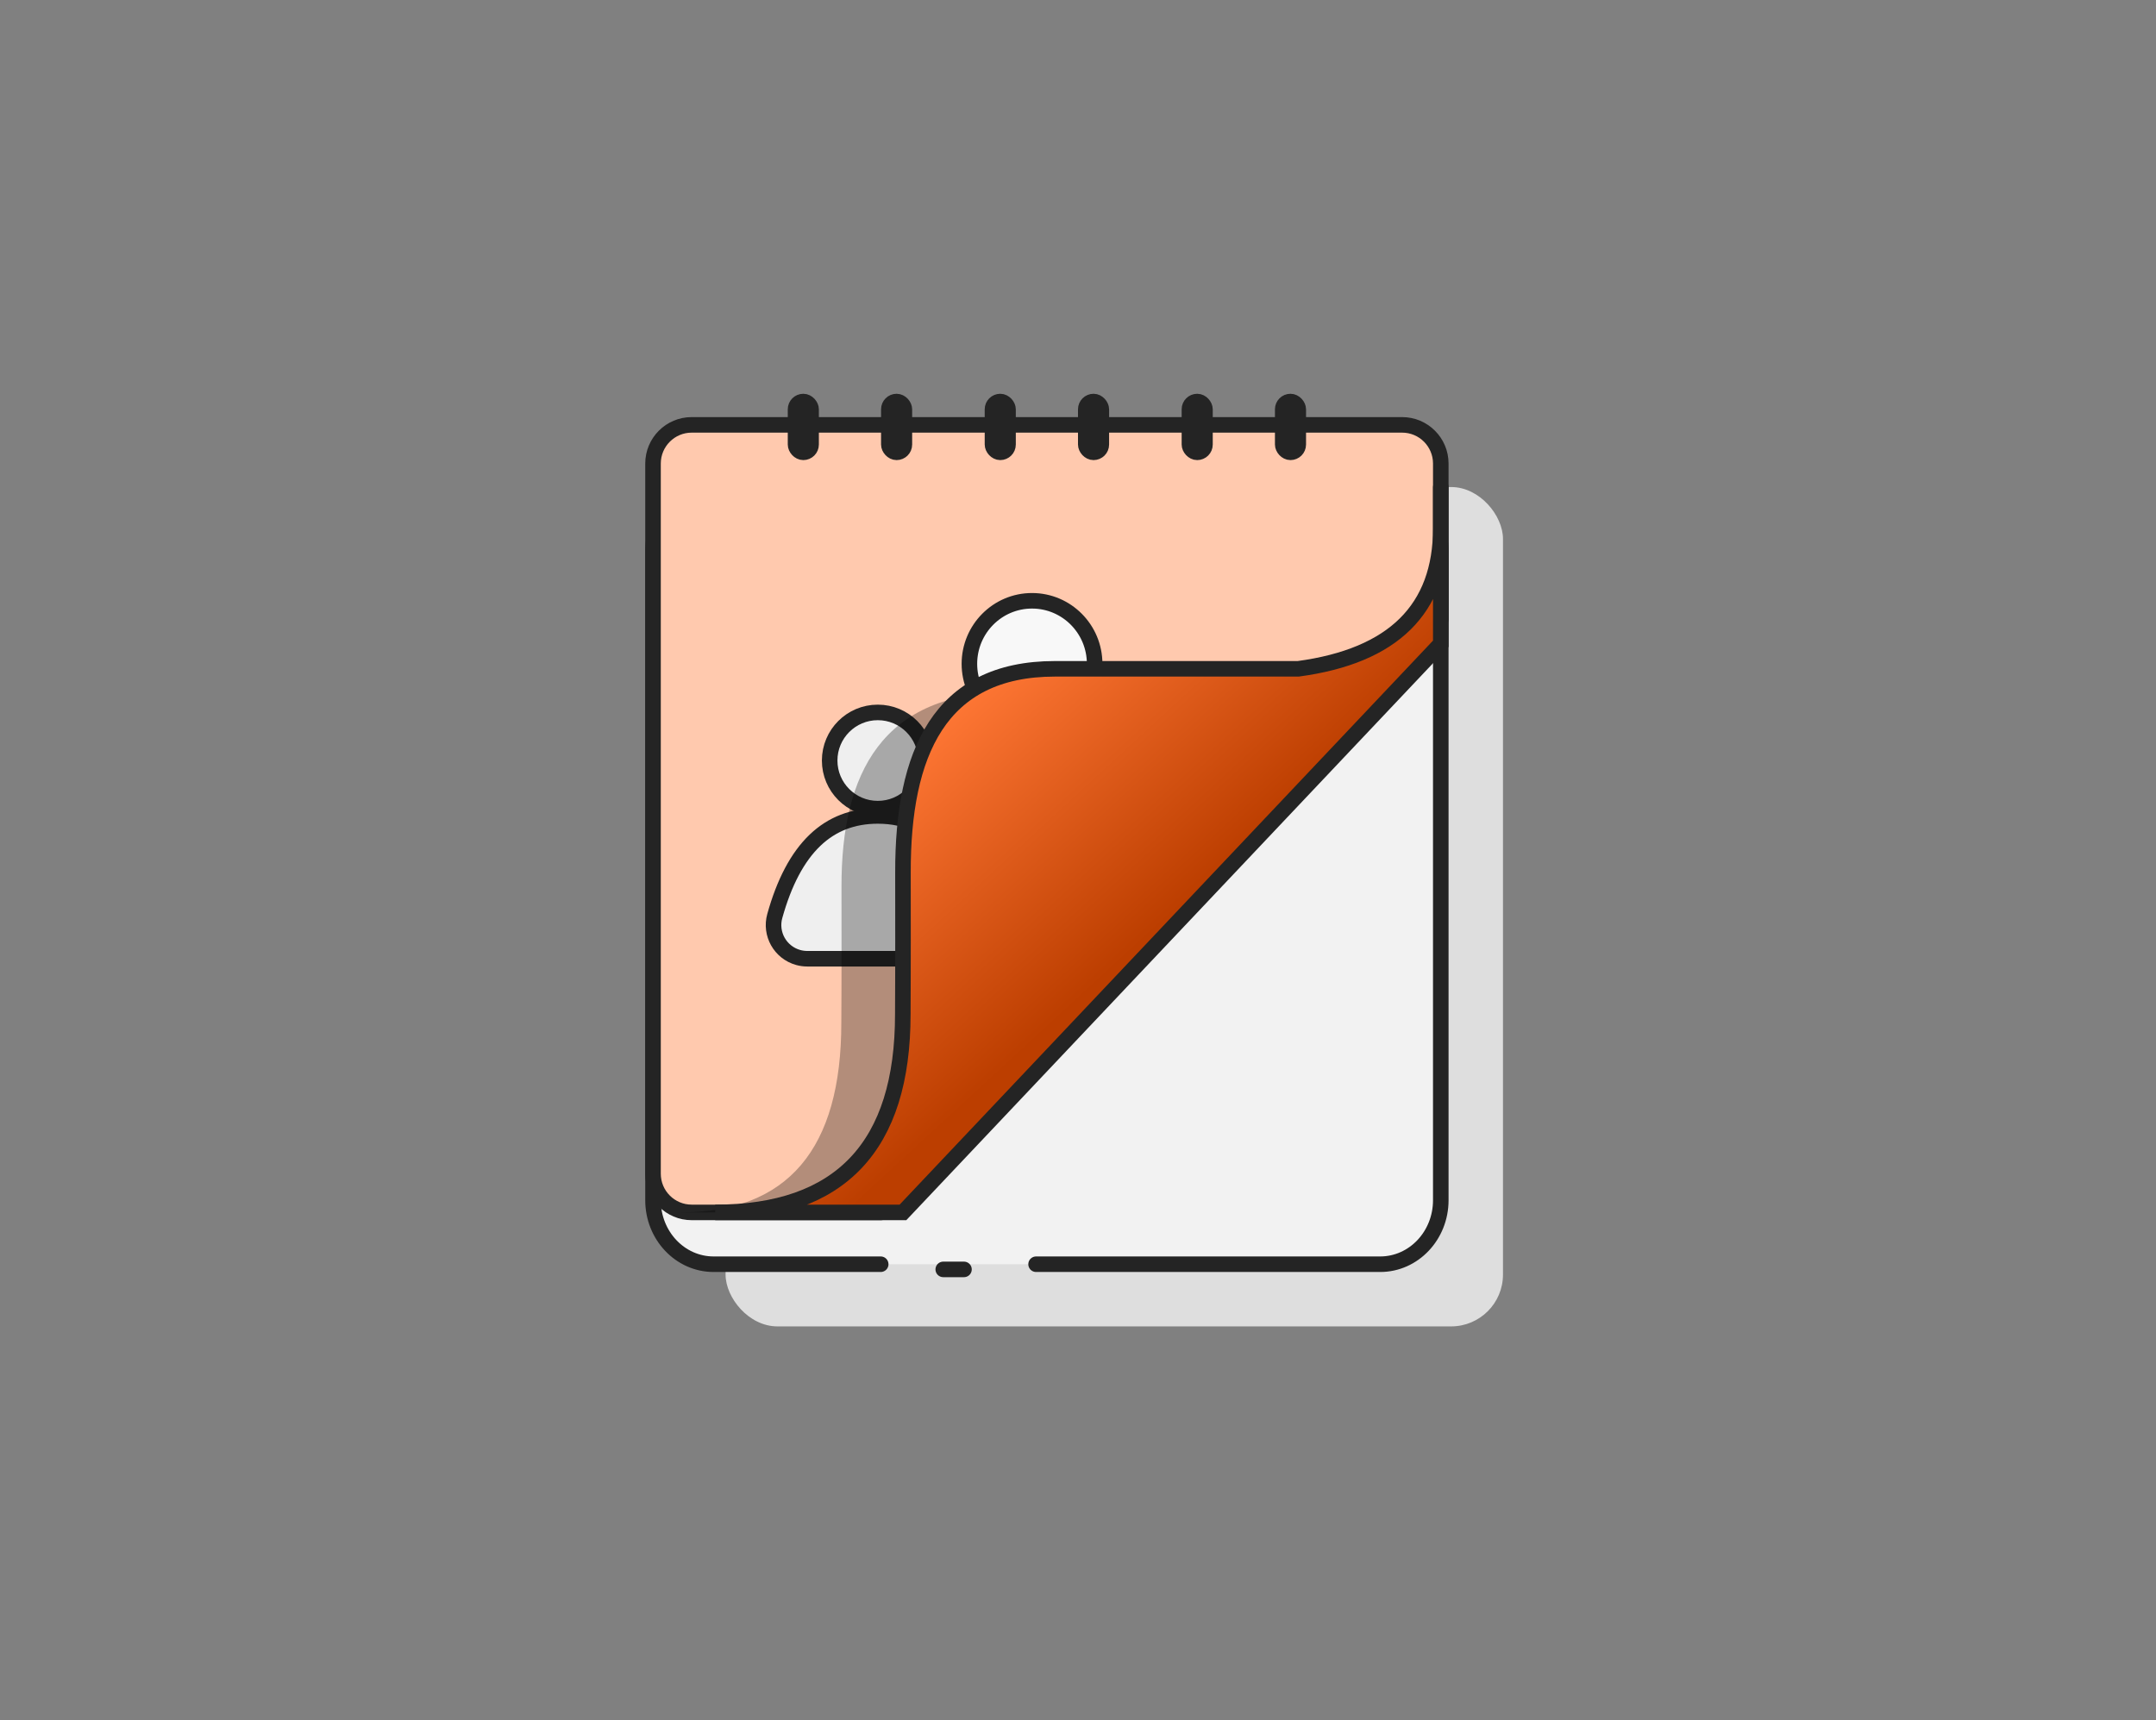 <svg xmlns="http://www.w3.org/2000/svg" width="208" height="166" viewBox="0 0 208 166">
  <rect x="0" y="0" width="208" height="166" fill="#808080" stroke="none"/>
  <defs>
    <linearGradient id="icon_terminabsagen-a" x1="33.776%" x2="60.679%" y1="32.259%" y2="63.032%">
      <stop offset="0%" stop-color="#FF7735"/>
      <stop offset="100%" stop-color="#BC3E00"/>
    </linearGradient>
  </defs>
  <g fill="none" fill-rule="evenodd" transform="translate(63 38)">
    <rect width="75" height="81" x="7" y="9" fill="#DEDEDE" rx="5"/>
    <path fill="#F2F2F2" stroke="#242424" stroke-linecap="round" stroke-linejoin="round" stroke-width="1.5" d="M21.966,84 L5.846,84 C2.617,84 0,81.235 0,77.824 L0,15.176 C0,11.765 2.617,9 5.846,9 L70.154,9 C73.383,9 76,11.765 76,15.176 L76,77.824 C76,81.235 73.383,84 70.154,84 L41.607,84 L36.956,84 M30,84.5 L28,84.5"/>
    <path fill="#FFC9AE" stroke="#242424" stroke-linejoin="round" stroke-width="1.5" d="M3.733,3 L72.267,3 C74.329,3 76,4.671 76,6.733 L76,21.767 L76,21.767 L22,79 L3.733,79 C1.671,79 1.58477303e-15,77.329 0,75.267 L0,6.733 C-2.525054e-16,4.671 1.671,3 3.733,3 Z"/>
    <rect width="1.5" height="4.9" x="32.75" y=".75" fill="#D8D8D8" stroke="#242424" stroke-width="1.5" rx=".75"/>
    <rect width="1.5" height="4.9" x="22.75" y=".75" fill="#D8D8D8" stroke="#242424" stroke-width="1.5" rx=".75"/>
    <rect width="1.5" height="4.9" x="13.75" y=".75" fill="#D8D8D8" stroke="#242424" stroke-width="1.5" rx=".75"/>
    <rect width="1.5" height="4.9" x="41.75" y=".75" fill="#D8D8D8" stroke="#242424" stroke-width="1.5" rx=".75"/>
    <rect width="1.5" height="4.9" x="51.75" y=".75" fill="#D8D8D8" stroke="#242424" stroke-width="1.5" rx=".75"/>
    <rect width="1.5" height="4.9" x="60.75" y=".75" fill="#D8D8D8" stroke="#242424" stroke-width="1.5" rx=".75"/>
    <g fill="#EFEFEF" stroke="#242424" stroke-width="1.5" transform="translate(10 30)">
      <circle cx="11.685" cy="5.393" r="4.643"/>
      <path d="M11.685,10.739 C9.288,10.739 7.268,11.515 5.631,13.082 C3.935,14.706 2.652,17.152 1.747,20.397 C1.506,21.261 1.638,22.141 2.046,22.866 C2.455,23.59 3.14,24.159 4.004,24.4 C4.289,24.479 4.582,24.52 4.877,24.52 L22.502,24.52 C21.793,20.012 20.569,16.588 18.792,14.265 C16.995,11.915 14.627,10.739 11.685,10.739 Z"/>
    </g>
    <path fill="#F8F8F8" stroke="#242424" stroke-linejoin="round" stroke-width="1.5" d="M38.272,20.25 C36.593,20.25 35.073,20.926 33.972,22.017 C32.87,23.111 32.188,24.622 32.188,26.291 C32.188,26.829 32.259,27.351 32.392,27.847 L29.568,34.52 L35.721,31.777 C36.497,32.134 37.361,32.333 38.272,32.333 C39.951,32.333 41.471,31.657 42.571,30.565 C43.674,29.471 44.355,27.96 44.355,26.291 C44.355,24.622 43.674,23.111 42.571,22.017 C41.471,20.926 39.951,20.25 38.272,20.25 Z" transform="rotate(-90 37.303 27.03)"/>
    <path fill="#000" fill-opacity=".3" d="M76,24.119 L23.5,79 L2.606,79 C12.989,79 18.176,72.893 18.166,60.678 C18.165,58.911 18.202,58.522 18.183,47.585 C18.165,36.647 22.066,28.79 34.517,28.79 C43.64,28.79 52.36,28.79 60.675,28.79 C70.892,27.606 76,23.276 76,15.799 C76,8.323 76,11.096 76,24.119 Z"/>
    <path fill="url(#icon_terminabsagen-a)" stroke="#242424" stroke-width="1.5" d="M76,24.119 L24.113,79 L6,79 C18.074,79 24.107,72.619 24.098,59.858 C24.096,58.011 24.13,57.605 24.113,46.178 C24.096,34.751 27.598,26.542 38.771,26.542 C46.959,26.542 54.784,26.542 62.247,26.542 C71.416,25.305 76,20.78 76,12.97 C76,5.159 76,8.875 76,24.119 Z"/>
  </g>
</svg>
